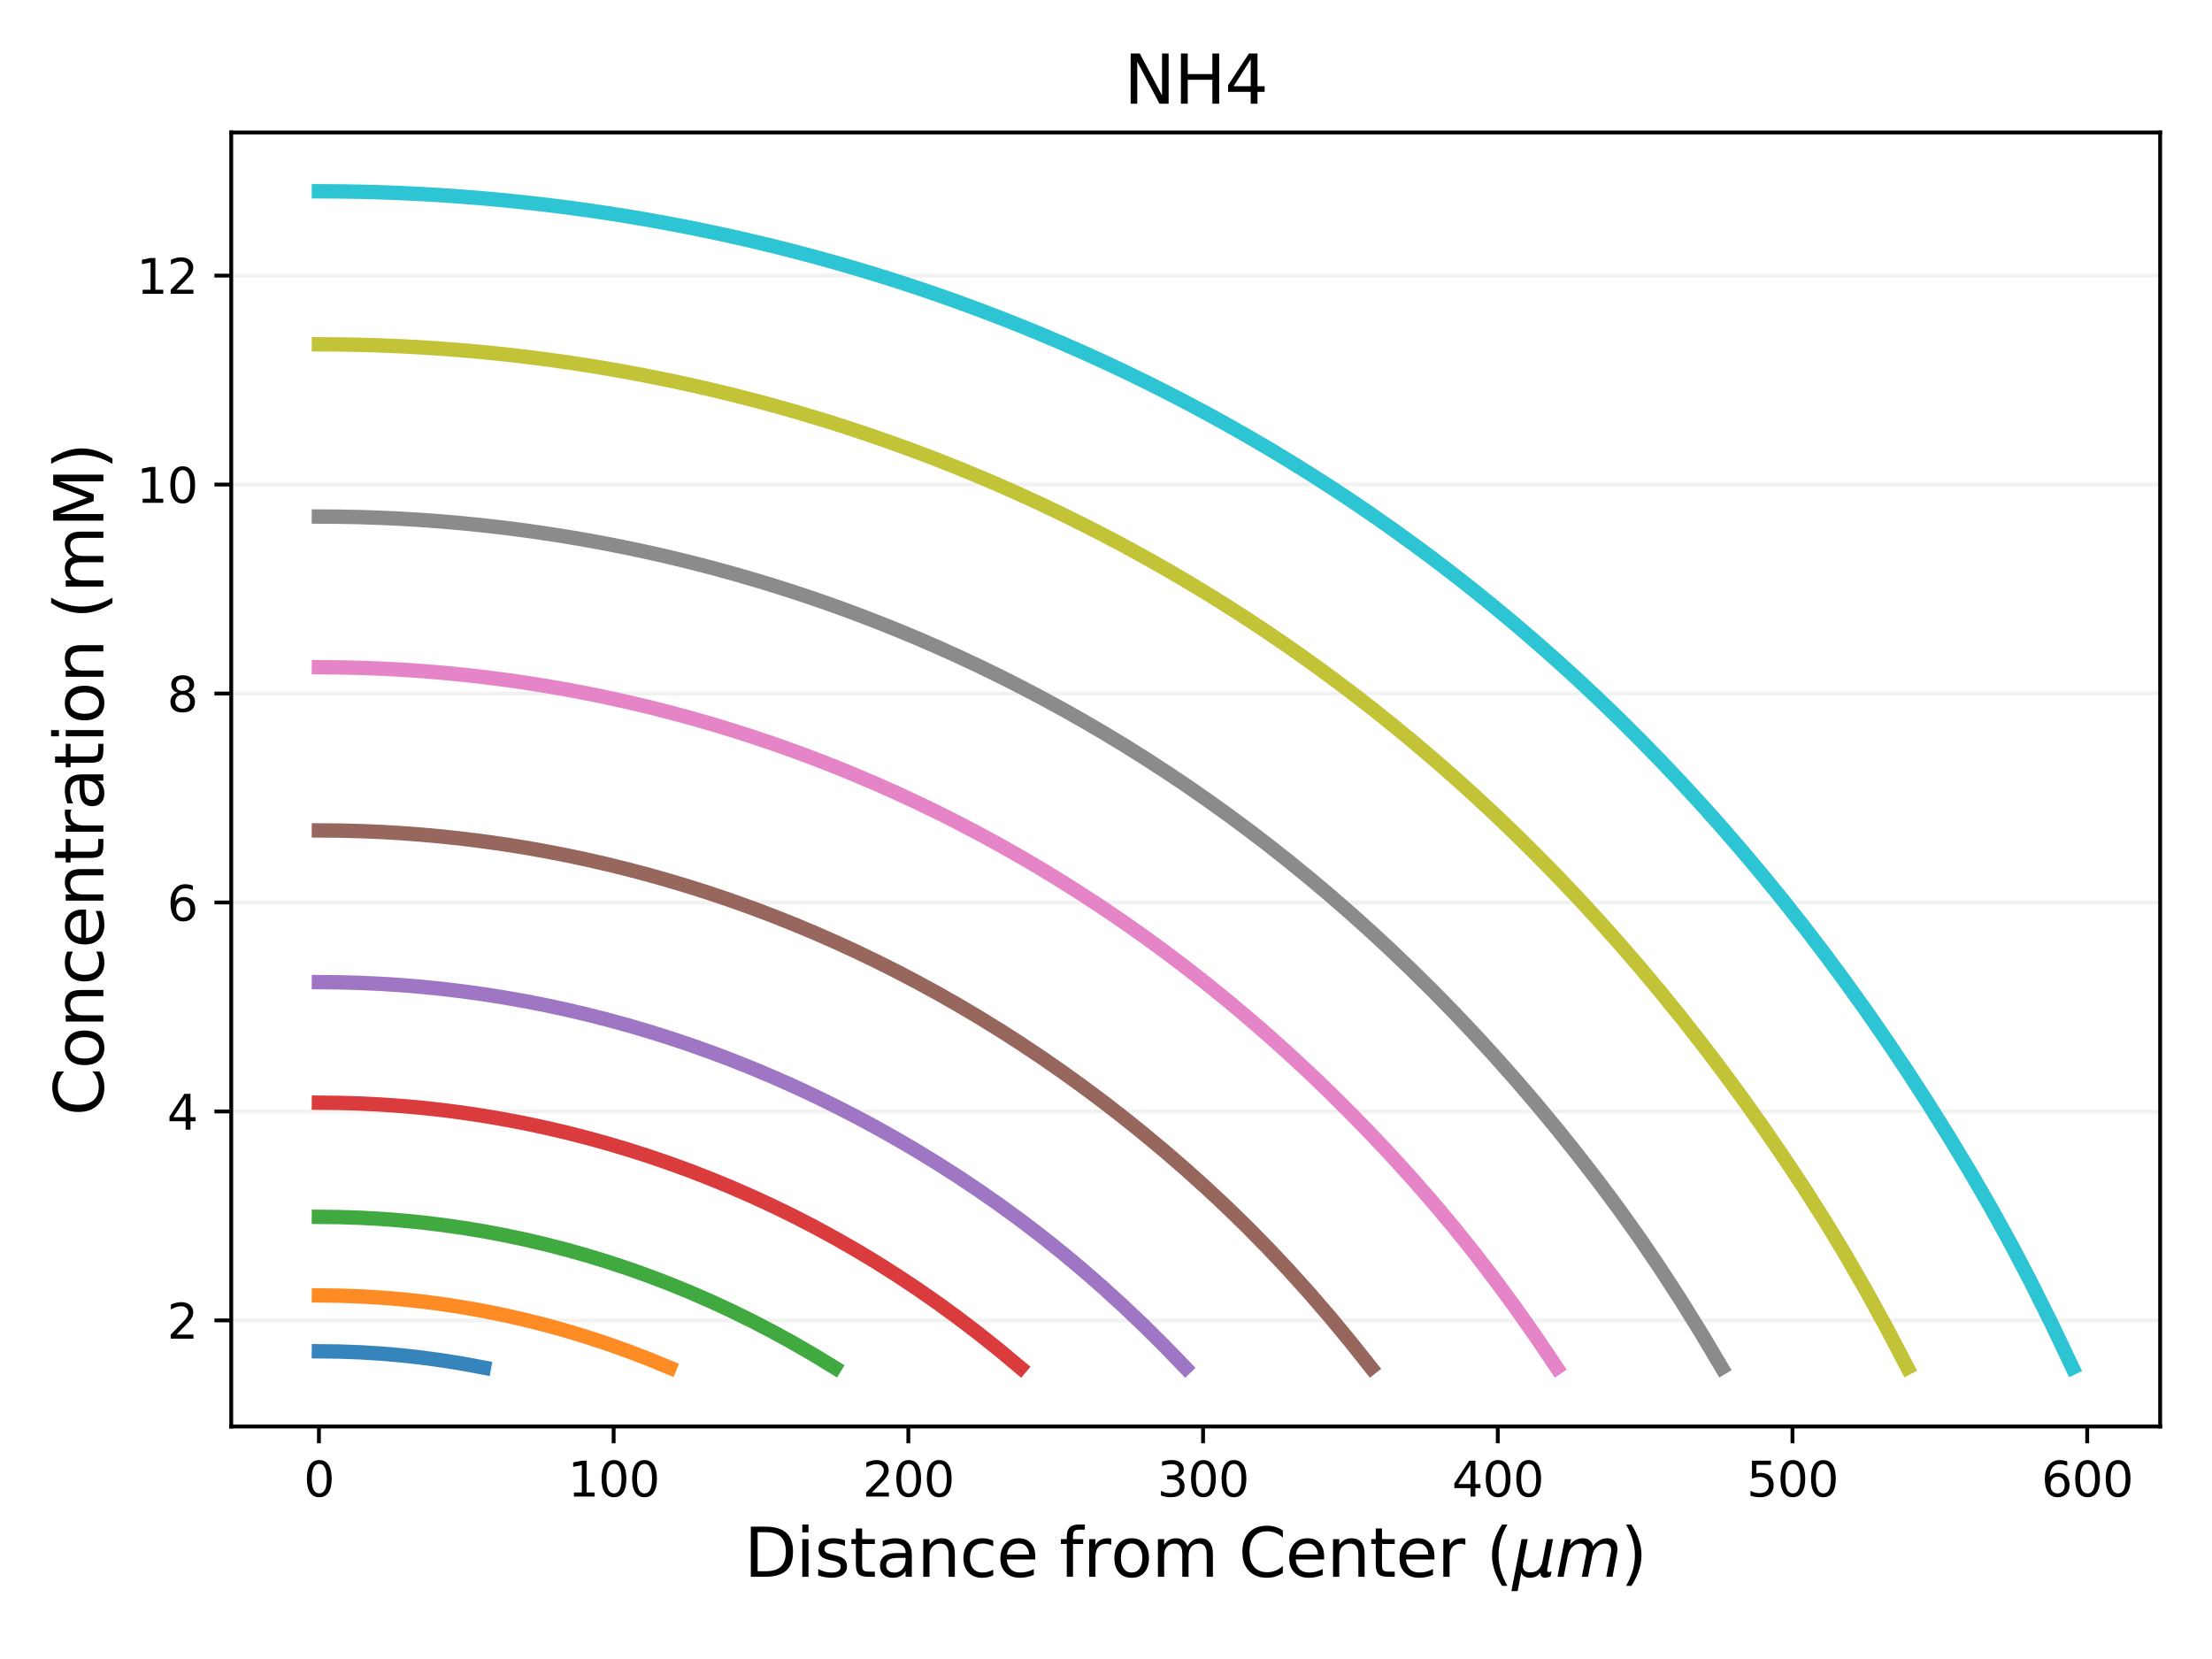 <?xml version="1.0" encoding="utf-8" standalone="no"?>
<!DOCTYPE svg PUBLIC "-//W3C//DTD SVG 1.1//EN"
  "http://www.w3.org/Graphics/SVG/1.1/DTD/svg11.dtd">
<svg xmlns:xlink="http://www.w3.org/1999/xlink" width="460.8pt" height="345.6pt" viewBox="0 0 460.8 345.6" xmlns="http://www.w3.org/2000/svg" version="1.1">
 <defs>
  <style type="text/css">*{stroke-linejoin: round; stroke-linecap: butt}</style>
 </defs>
 <g id="figure_1">
  <g id="patch_1">
   <path d="M 0 345.6 
L 460.8 345.6 
L 460.8 0 
L 0 0 
z
" style="fill: #ffffff"/>
  </g>
  <g id="axes_1">
   <g id="patch_2">
    <path d="M 48.17 297.16 
L 450 297.16 
L 450 27.6 
L 48.17 27.6 
z
" style="fill: #ffffff"/>
   </g>
   <g id="matplotlib.axis_1">
    <g id="xtick_1">
     <g id="line2d_1">
      <defs>
       <path id="m5baab07d02" d="M 0 0 
L 0 3.5 
" style="stroke: #000000; stroke-width: 0.8"/>
      </defs>
      <g>
       <use xlink:href="#m5baab07d02" x="66.435" y="297.16" style="stroke: #000000; stroke-width: 0.8"/>
      </g>
     </g>
     <g id="text_1">
      <!-- 0 -->
      <g transform="translate(63.254 311.758) scale(0.1 -0.1)">
       <defs>
        <path id="DejaVuSans-30" d="M 2034 4250 
Q 1547 4250 1301 3770 
Q 1056 3291 1056 2328 
Q 1056 1369 1301 889 
Q 1547 409 2034 409 
Q 2525 409 2770 889 
Q 3016 1369 3016 2328 
Q 3016 3291 2770 3770 
Q 2525 4250 2034 4250 
z
M 2034 4750 
Q 2819 4750 3233 4129 
Q 3647 3509 3647 2328 
Q 3647 1150 3233 529 
Q 2819 -91 2034 -91 
Q 1250 -91 836 529 
Q 422 1150 422 2328 
Q 422 3509 836 4129 
Q 1250 4750 2034 4750 
z
" transform="scale(0.016)"/>
       </defs>
       <use xlink:href="#DejaVuSans-30"/>
      </g>
     </g>
    </g>
    <g id="xtick_2">
     <g id="line2d_2">
      <g>
       <use xlink:href="#m5baab07d02" x="127.83" y="297.16" style="stroke: #000000; stroke-width: 0.8"/>
      </g>
     </g>
     <g id="text_2">
      <!-- 100 -->
      <g transform="translate(118.286 311.758) scale(0.1 -0.1)">
       <defs>
        <path id="DejaVuSans-31" d="M 794 531 
L 1825 531 
L 1825 4091 
L 703 3866 
L 703 4441 
L 1819 4666 
L 2450 4666 
L 2450 531 
L 3481 531 
L 3481 0 
L 794 0 
L 794 531 
z
" transform="scale(0.016)"/>
       </defs>
       <use xlink:href="#DejaVuSans-31"/>
       <use xlink:href="#DejaVuSans-30" x="63.623"/>
       <use xlink:href="#DejaVuSans-30" x="127.246"/>
      </g>
     </g>
    </g>
    <g id="xtick_3">
     <g id="line2d_3">
      <g>
       <use xlink:href="#m5baab07d02" x="189.225" y="297.16" style="stroke: #000000; stroke-width: 0.8"/>
      </g>
     </g>
     <g id="text_3">
      <!-- 200 -->
      <g transform="translate(179.681 311.758) scale(0.1 -0.1)">
       <defs>
        <path id="DejaVuSans-32" d="M 1228 531 
L 3431 531 
L 3431 0 
L 469 0 
L 469 531 
Q 828 903 1448 1529 
Q 2069 2156 2228 2338 
Q 2531 2678 2651 2914 
Q 2772 3150 2772 3378 
Q 2772 3750 2511 3984 
Q 2250 4219 1831 4219 
Q 1534 4219 1204 4116 
Q 875 4013 500 3803 
L 500 4441 
Q 881 4594 1212 4672 
Q 1544 4750 1819 4750 
Q 2544 4750 2975 4387 
Q 3406 4025 3406 3419 
Q 3406 3131 3298 2873 
Q 3191 2616 2906 2266 
Q 2828 2175 2409 1742 
Q 1991 1309 1228 531 
z
" transform="scale(0.016)"/>
       </defs>
       <use xlink:href="#DejaVuSans-32"/>
       <use xlink:href="#DejaVuSans-30" x="63.623"/>
       <use xlink:href="#DejaVuSans-30" x="127.246"/>
      </g>
     </g>
    </g>
    <g id="xtick_4">
     <g id="line2d_4">
      <g>
       <use xlink:href="#m5baab07d02" x="250.62" y="297.16" style="stroke: #000000; stroke-width: 0.8"/>
      </g>
     </g>
     <g id="text_4">
      <!-- 300 -->
      <g transform="translate(241.076 311.758) scale(0.1 -0.1)">
       <defs>
        <path id="DejaVuSans-33" d="M 2597 2516 
Q 3050 2419 3304 2112 
Q 3559 1806 3559 1356 
Q 3559 666 3084 287 
Q 2609 -91 1734 -91 
Q 1441 -91 1130 -33 
Q 819 25 488 141 
L 488 750 
Q 750 597 1062 519 
Q 1375 441 1716 441 
Q 2309 441 2620 675 
Q 2931 909 2931 1356 
Q 2931 1769 2642 2001 
Q 2353 2234 1838 2234 
L 1294 2234 
L 1294 2753 
L 1863 2753 
Q 2328 2753 2575 2939 
Q 2822 3125 2822 3475 
Q 2822 3834 2567 4026 
Q 2313 4219 1838 4219 
Q 1578 4219 1281 4162 
Q 984 4106 628 3988 
L 628 4550 
Q 988 4650 1302 4700 
Q 1616 4750 1894 4750 
Q 2613 4750 3031 4423 
Q 3450 4097 3450 3541 
Q 3450 3153 3228 2886 
Q 3006 2619 2597 2516 
z
" transform="scale(0.016)"/>
       </defs>
       <use xlink:href="#DejaVuSans-33"/>
       <use xlink:href="#DejaVuSans-30" x="63.623"/>
       <use xlink:href="#DejaVuSans-30" x="127.246"/>
      </g>
     </g>
    </g>
    <g id="xtick_5">
     <g id="line2d_5">
      <g>
       <use xlink:href="#m5baab07d02" x="312.015" y="297.16" style="stroke: #000000; stroke-width: 0.8"/>
      </g>
     </g>
     <g id="text_5">
      <!-- 400 -->
      <g transform="translate(302.471 311.758) scale(0.1 -0.1)">
       <defs>
        <path id="DejaVuSans-34" d="M 2419 4116 
L 825 1625 
L 2419 1625 
L 2419 4116 
z
M 2253 4666 
L 3047 4666 
L 3047 1625 
L 3713 1625 
L 3713 1100 
L 3047 1100 
L 3047 0 
L 2419 0 
L 2419 1100 
L 313 1100 
L 313 1709 
L 2253 4666 
z
" transform="scale(0.016)"/>
       </defs>
       <use xlink:href="#DejaVuSans-34"/>
       <use xlink:href="#DejaVuSans-30" x="63.623"/>
       <use xlink:href="#DejaVuSans-30" x="127.246"/>
      </g>
     </g>
    </g>
    <g id="xtick_6">
     <g id="line2d_6">
      <g>
       <use xlink:href="#m5baab07d02" x="373.41" y="297.16" style="stroke: #000000; stroke-width: 0.8"/>
      </g>
     </g>
     <g id="text_6">
      <!-- 500 -->
      <g transform="translate(363.866 311.758) scale(0.1 -0.1)">
       <defs>
        <path id="DejaVuSans-35" d="M 691 4666 
L 3169 4666 
L 3169 4134 
L 1269 4134 
L 1269 2991 
Q 1406 3038 1543 3061 
Q 1681 3084 1819 3084 
Q 2600 3084 3056 2656 
Q 3513 2228 3513 1497 
Q 3513 744 3044 326 
Q 2575 -91 1722 -91 
Q 1428 -91 1123 -41 
Q 819 9 494 109 
L 494 744 
Q 775 591 1075 516 
Q 1375 441 1709 441 
Q 2250 441 2565 725 
Q 2881 1009 2881 1497 
Q 2881 1984 2565 2268 
Q 2250 2553 1709 2553 
Q 1456 2553 1204 2497 
Q 953 2441 691 2322 
L 691 4666 
z
" transform="scale(0.016)"/>
       </defs>
       <use xlink:href="#DejaVuSans-35"/>
       <use xlink:href="#DejaVuSans-30" x="63.623"/>
       <use xlink:href="#DejaVuSans-30" x="127.246"/>
      </g>
     </g>
    </g>
    <g id="xtick_7">
     <g id="line2d_7">
      <g>
       <use xlink:href="#m5baab07d02" x="434.805" y="297.16" style="stroke: #000000; stroke-width: 0.8"/>
      </g>
     </g>
     <g id="text_7">
      <!-- 600 -->
      <g transform="translate(425.261 311.758) scale(0.1 -0.1)">
       <defs>
        <path id="DejaVuSans-36" d="M 2113 2584 
Q 1688 2584 1439 2293 
Q 1191 2003 1191 1497 
Q 1191 994 1439 701 
Q 1688 409 2113 409 
Q 2538 409 2786 701 
Q 3034 994 3034 1497 
Q 3034 2003 2786 2293 
Q 2538 2584 2113 2584 
z
M 3366 4563 
L 3366 3988 
Q 3128 4100 2886 4159 
Q 2644 4219 2406 4219 
Q 1781 4219 1451 3797 
Q 1122 3375 1075 2522 
Q 1259 2794 1537 2939 
Q 1816 3084 2150 3084 
Q 2853 3084 3261 2657 
Q 3669 2231 3669 1497 
Q 3669 778 3244 343 
Q 2819 -91 2113 -91 
Q 1303 -91 875 529 
Q 447 1150 447 2328 
Q 447 3434 972 4092 
Q 1497 4750 2381 4750 
Q 2619 4750 2861 4703 
Q 3103 4656 3366 4563 
z
" transform="scale(0.016)"/>
       </defs>
       <use xlink:href="#DejaVuSans-36"/>
       <use xlink:href="#DejaVuSans-30" x="63.623"/>
       <use xlink:href="#DejaVuSans-30" x="127.246"/>
      </g>
     </g>
    </g>
    <g id="text_8">
     <!-- Distance from Center $(\mu m)$ -->
     <g transform="translate(155.005 328.478) scale(0.14 -0.14)">
      <defs>
       <path id="DejaVuSans-44" d="M 1259 4147 
L 1259 519 
L 2022 519 
Q 2988 519 3436 956 
Q 3884 1394 3884 2338 
Q 3884 3275 3436 3711 
Q 2988 4147 2022 4147 
L 1259 4147 
z
M 628 4666 
L 1925 4666 
Q 3281 4666 3915 4102 
Q 4550 3538 4550 2338 
Q 4550 1131 3912 565 
Q 3275 0 1925 0 
L 628 0 
L 628 4666 
z
" transform="scale(0.016)"/>
       <path id="DejaVuSans-69" d="M 603 3500 
L 1178 3500 
L 1178 0 
L 603 0 
L 603 3500 
z
M 603 4863 
L 1178 4863 
L 1178 4134 
L 603 4134 
L 603 4863 
z
" transform="scale(0.016)"/>
       <path id="DejaVuSans-73" d="M 2834 3397 
L 2834 2853 
Q 2591 2978 2328 3040 
Q 2066 3103 1784 3103 
Q 1356 3103 1142 2972 
Q 928 2841 928 2578 
Q 928 2378 1081 2264 
Q 1234 2150 1697 2047 
L 1894 2003 
Q 2506 1872 2764 1633 
Q 3022 1394 3022 966 
Q 3022 478 2636 193 
Q 2250 -91 1575 -91 
Q 1294 -91 989 -36 
Q 684 19 347 128 
L 347 722 
Q 666 556 975 473 
Q 1284 391 1588 391 
Q 1994 391 2212 530 
Q 2431 669 2431 922 
Q 2431 1156 2273 1281 
Q 2116 1406 1581 1522 
L 1381 1569 
Q 847 1681 609 1914 
Q 372 2147 372 2553 
Q 372 3047 722 3315 
Q 1072 3584 1716 3584 
Q 2034 3584 2315 3537 
Q 2597 3491 2834 3397 
z
" transform="scale(0.016)"/>
       <path id="DejaVuSans-74" d="M 1172 4494 
L 1172 3500 
L 2356 3500 
L 2356 3053 
L 1172 3053 
L 1172 1153 
Q 1172 725 1289 603 
Q 1406 481 1766 481 
L 2356 481 
L 2356 0 
L 1766 0 
Q 1100 0 847 248 
Q 594 497 594 1153 
L 594 3053 
L 172 3053 
L 172 3500 
L 594 3500 
L 594 4494 
L 1172 4494 
z
" transform="scale(0.016)"/>
       <path id="DejaVuSans-61" d="M 2194 1759 
Q 1497 1759 1228 1600 
Q 959 1441 959 1056 
Q 959 750 1161 570 
Q 1363 391 1709 391 
Q 2188 391 2477 730 
Q 2766 1069 2766 1631 
L 2766 1759 
L 2194 1759 
z
M 3341 1997 
L 3341 0 
L 2766 0 
L 2766 531 
Q 2569 213 2275 61 
Q 1981 -91 1556 -91 
Q 1019 -91 701 211 
Q 384 513 384 1019 
Q 384 1609 779 1909 
Q 1175 2209 1959 2209 
L 2766 2209 
L 2766 2266 
Q 2766 2663 2505 2880 
Q 2244 3097 1772 3097 
Q 1472 3097 1187 3025 
Q 903 2953 641 2809 
L 641 3341 
Q 956 3463 1253 3523 
Q 1550 3584 1831 3584 
Q 2591 3584 2966 3190 
Q 3341 2797 3341 1997 
z
" transform="scale(0.016)"/>
       <path id="DejaVuSans-6e" d="M 3513 2113 
L 3513 0 
L 2938 0 
L 2938 2094 
Q 2938 2591 2744 2837 
Q 2550 3084 2163 3084 
Q 1697 3084 1428 2787 
Q 1159 2491 1159 1978 
L 1159 0 
L 581 0 
L 581 3500 
L 1159 3500 
L 1159 2956 
Q 1366 3272 1645 3428 
Q 1925 3584 2291 3584 
Q 2894 3584 3203 3211 
Q 3513 2838 3513 2113 
z
" transform="scale(0.016)"/>
       <path id="DejaVuSans-63" d="M 3122 3366 
L 3122 2828 
Q 2878 2963 2633 3030 
Q 2388 3097 2138 3097 
Q 1578 3097 1268 2742 
Q 959 2388 959 1747 
Q 959 1106 1268 751 
Q 1578 397 2138 397 
Q 2388 397 2633 464 
Q 2878 531 3122 666 
L 3122 134 
Q 2881 22 2623 -34 
Q 2366 -91 2075 -91 
Q 1284 -91 818 406 
Q 353 903 353 1747 
Q 353 2603 823 3093 
Q 1294 3584 2113 3584 
Q 2378 3584 2631 3529 
Q 2884 3475 3122 3366 
z
" transform="scale(0.016)"/>
       <path id="DejaVuSans-65" d="M 3597 1894 
L 3597 1613 
L 953 1613 
Q 991 1019 1311 708 
Q 1631 397 2203 397 
Q 2534 397 2845 478 
Q 3156 559 3463 722 
L 3463 178 
Q 3153 47 2828 -22 
Q 2503 -91 2169 -91 
Q 1331 -91 842 396 
Q 353 884 353 1716 
Q 353 2575 817 3079 
Q 1281 3584 2069 3584 
Q 2775 3584 3186 3129 
Q 3597 2675 3597 1894 
z
M 3022 2063 
Q 3016 2534 2758 2815 
Q 2500 3097 2075 3097 
Q 1594 3097 1305 2825 
Q 1016 2553 972 2059 
L 3022 2063 
z
" transform="scale(0.016)"/>
       <path id="DejaVuSans-20" transform="scale(0.016)"/>
       <path id="DejaVuSans-66" d="M 2375 4863 
L 2375 4384 
L 1825 4384 
Q 1516 4384 1395 4259 
Q 1275 4134 1275 3809 
L 1275 3500 
L 2222 3500 
L 2222 3053 
L 1275 3053 
L 1275 0 
L 697 0 
L 697 3053 
L 147 3053 
L 147 3500 
L 697 3500 
L 697 3744 
Q 697 4328 969 4595 
Q 1241 4863 1831 4863 
L 2375 4863 
z
" transform="scale(0.016)"/>
       <path id="DejaVuSans-72" d="M 2631 2963 
Q 2534 3019 2420 3045 
Q 2306 3072 2169 3072 
Q 1681 3072 1420 2755 
Q 1159 2438 1159 1844 
L 1159 0 
L 581 0 
L 581 3500 
L 1159 3500 
L 1159 2956 
Q 1341 3275 1631 3429 
Q 1922 3584 2338 3584 
Q 2397 3584 2469 3576 
Q 2541 3569 2628 3553 
L 2631 2963 
z
" transform="scale(0.016)"/>
       <path id="DejaVuSans-6f" d="M 1959 3097 
Q 1497 3097 1228 2736 
Q 959 2375 959 1747 
Q 959 1119 1226 758 
Q 1494 397 1959 397 
Q 2419 397 2687 759 
Q 2956 1122 2956 1747 
Q 2956 2369 2687 2733 
Q 2419 3097 1959 3097 
z
M 1959 3584 
Q 2709 3584 3137 3096 
Q 3566 2609 3566 1747 
Q 3566 888 3137 398 
Q 2709 -91 1959 -91 
Q 1206 -91 779 398 
Q 353 888 353 1747 
Q 353 2609 779 3096 
Q 1206 3584 1959 3584 
z
" transform="scale(0.016)"/>
       <path id="DejaVuSans-6d" d="M 3328 2828 
Q 3544 3216 3844 3400 
Q 4144 3584 4550 3584 
Q 5097 3584 5394 3201 
Q 5691 2819 5691 2113 
L 5691 0 
L 5113 0 
L 5113 2094 
Q 5113 2597 4934 2840 
Q 4756 3084 4391 3084 
Q 3944 3084 3684 2787 
Q 3425 2491 3425 1978 
L 3425 0 
L 2847 0 
L 2847 2094 
Q 2847 2600 2669 2842 
Q 2491 3084 2119 3084 
Q 1678 3084 1418 2786 
Q 1159 2488 1159 1978 
L 1159 0 
L 581 0 
L 581 3500 
L 1159 3500 
L 1159 2956 
Q 1356 3278 1631 3431 
Q 1906 3584 2284 3584 
Q 2666 3584 2933 3390 
Q 3200 3197 3328 2828 
z
" transform="scale(0.016)"/>
       <path id="DejaVuSans-43" d="M 4122 4306 
L 4122 3641 
Q 3803 3938 3442 4084 
Q 3081 4231 2675 4231 
Q 1875 4231 1450 3742 
Q 1025 3253 1025 2328 
Q 1025 1406 1450 917 
Q 1875 428 2675 428 
Q 3081 428 3442 575 
Q 3803 722 4122 1019 
L 4122 359 
Q 3791 134 3420 21 
Q 3050 -91 2638 -91 
Q 1578 -91 968 557 
Q 359 1206 359 2328 
Q 359 3453 968 4101 
Q 1578 4750 2638 4750 
Q 3056 4750 3426 4639 
Q 3797 4528 4122 4306 
z
" transform="scale(0.016)"/>
       <path id="DejaVuSans-28" d="M 1984 4856 
Q 1566 4138 1362 3434 
Q 1159 2731 1159 2009 
Q 1159 1288 1364 580 
Q 1569 -128 1984 -844 
L 1484 -844 
Q 1016 -109 783 600 
Q 550 1309 550 2009 
Q 550 2706 781 3412 
Q 1013 4119 1484 4856 
L 1984 4856 
z
" transform="scale(0.016)"/>
       <path id="DejaVuSans-Oblique-3bc" d="M -84 -1331 
L 856 3500 
L 1434 3500 
L 1009 1322 
Q 997 1256 987 1175 
Q 978 1094 978 1013 
Q 978 722 1161 565 
Q 1344 409 1684 409 
Q 2147 409 2431 671 
Q 2716 934 2816 1459 
L 3213 3500 
L 3788 3500 
L 3266 809 
Q 3253 750 3248 706 
Q 3244 663 3244 628 
Q 3244 531 3283 486 
Q 3322 441 3406 441 
Q 3438 441 3492 456 
Q 3547 472 3647 513 
L 3559 50 
Q 3422 -19 3297 -55 
Q 3172 -91 3053 -91 
Q 2847 -91 2730 40 
Q 2613 172 2613 403 
Q 2438 153 2195 31 
Q 1953 -91 1625 -91 
Q 1334 -91 1117 43 
Q 900 178 831 397 
L 494 -1331 
L -84 -1331 
z
" transform="scale(0.016)"/>
       <path id="DejaVuSans-Oblique-6d" d="M 5747 2113 
L 5338 0 
L 4763 0 
L 5166 2094 
Q 5191 2228 5203 2325 
Q 5216 2422 5216 2491 
Q 5216 2772 5059 2928 
Q 4903 3084 4622 3084 
Q 4203 3084 3875 2770 
Q 3547 2456 3450 1953 
L 3066 0 
L 2491 0 
L 2900 2094 
Q 2925 2209 2937 2307 
Q 2950 2406 2950 2484 
Q 2950 2769 2794 2926 
Q 2638 3084 2363 3084 
Q 1938 3084 1609 2770 
Q 1281 2456 1184 1953 
L 800 0 
L 225 0 
L 909 3500 
L 1484 3500 
L 1375 2956 
Q 1609 3263 1923 3423 
Q 2238 3584 2597 3584 
Q 2978 3584 3223 3384 
Q 3469 3184 3519 2828 
Q 3781 3197 4126 3390 
Q 4472 3584 4856 3584 
Q 5306 3584 5551 3325 
Q 5797 3066 5797 2591 
Q 5797 2488 5784 2364 
Q 5772 2241 5747 2113 
z
" transform="scale(0.016)"/>
       <path id="DejaVuSans-29" d="M 513 4856 
L 1013 4856 
Q 1481 4119 1714 3412 
Q 1947 2706 1947 2009 
Q 1947 1309 1714 600 
Q 1481 -109 1013 -844 
L 513 -844 
Q 928 -128 1133 580 
Q 1338 1288 1338 2009 
Q 1338 2731 1133 3434 
Q 928 4138 513 4856 
z
" transform="scale(0.016)"/>
      </defs>
      <use xlink:href="#DejaVuSans-44" transform="translate(0 0.016)"/>
      <use xlink:href="#DejaVuSans-69" transform="translate(77.002 0.016)"/>
      <use xlink:href="#DejaVuSans-73" transform="translate(104.785 0.016)"/>
      <use xlink:href="#DejaVuSans-74" transform="translate(156.885 0.016)"/>
      <use xlink:href="#DejaVuSans-61" transform="translate(196.094 0.016)"/>
      <use xlink:href="#DejaVuSans-6e" transform="translate(257.373 0.016)"/>
      <use xlink:href="#DejaVuSans-63" transform="translate(320.752 0.016)"/>
      <use xlink:href="#DejaVuSans-65" transform="translate(375.732 0.016)"/>
      <use xlink:href="#DejaVuSans-20" transform="translate(437.256 0.016)"/>
      <use xlink:href="#DejaVuSans-66" transform="translate(469.043 0.016)"/>
      <use xlink:href="#DejaVuSans-72" transform="translate(504.248 0.016)"/>
      <use xlink:href="#DejaVuSans-6f" transform="translate(545.361 0.016)"/>
      <use xlink:href="#DejaVuSans-6d" transform="translate(606.543 0.016)"/>
      <use xlink:href="#DejaVuSans-20" transform="translate(703.955 0.016)"/>
      <use xlink:href="#DejaVuSans-43" transform="translate(735.742 0.016)"/>
      <use xlink:href="#DejaVuSans-65" transform="translate(805.566 0.016)"/>
      <use xlink:href="#DejaVuSans-6e" transform="translate(867.09 0.016)"/>
      <use xlink:href="#DejaVuSans-74" transform="translate(930.469 0.016)"/>
      <use xlink:href="#DejaVuSans-65" transform="translate(969.678 0.016)"/>
      <use xlink:href="#DejaVuSans-72" transform="translate(1031.201 0.016)"/>
      <use xlink:href="#DejaVuSans-20" transform="translate(1072.314 0.016)"/>
      <use xlink:href="#DejaVuSans-28" transform="translate(1104.102 0.016)"/>
      <use xlink:href="#DejaVuSans-Oblique-3bc" transform="translate(1143.115 0.016)"/>
      <use xlink:href="#DejaVuSans-Oblique-6d" transform="translate(1206.738 0.016)"/>
      <use xlink:href="#DejaVuSans-29" transform="translate(1304.15 0.016)"/>
     </g>
    </g>
   </g>
   <g id="matplotlib.axis_2">
    <g id="ytick_1">
     <g id="line2d_8">
      <path d="M 48.17 275.064 
L 450 275.064 
" clip-path="url(#pf57b84efe6)" style="fill: none; stroke: #f2f2f2; stroke-width: 0.8; stroke-linecap: square"/>
     </g>
     <g id="line2d_9">
      <defs>
       <path id="m3bd7c9088f" d="M 0 0 
L -3.5 0 
" style="stroke: #000000; stroke-width: 0.8"/>
      </defs>
      <g>
       <use xlink:href="#m3bd7c9088f" x="48.17" y="275.064" style="stroke: #000000; stroke-width: 0.8"/>
      </g>
     </g>
     <g id="text_9">
      <!-- 2 -->
      <g transform="translate(34.807 278.863) scale(0.1 -0.1)">
       <use xlink:href="#DejaVuSans-32"/>
      </g>
     </g>
    </g>
    <g id="ytick_2">
     <g id="line2d_10">
      <path d="M 48.17 231.533 
L 450 231.533 
" clip-path="url(#pf57b84efe6)" style="fill: none; stroke: #f2f2f2; stroke-width: 0.8; stroke-linecap: square"/>
     </g>
     <g id="line2d_11">
      <g>
       <use xlink:href="#m3bd7c9088f" x="48.17" y="231.533" style="stroke: #000000; stroke-width: 0.8"/>
      </g>
     </g>
     <g id="text_10">
      <!-- 4 -->
      <g transform="translate(34.807 235.332) scale(0.1 -0.1)">
       <use xlink:href="#DejaVuSans-34"/>
      </g>
     </g>
    </g>
    <g id="ytick_3">
     <g id="line2d_12">
      <path d="M 48.17 188.003 
L 450 188.003 
" clip-path="url(#pf57b84efe6)" style="fill: none; stroke: #f2f2f2; stroke-width: 0.8; stroke-linecap: square"/>
     </g>
     <g id="line2d_13">
      <g>
       <use xlink:href="#m3bd7c9088f" x="48.17" y="188.003" style="stroke: #000000; stroke-width: 0.8"/>
      </g>
     </g>
     <g id="text_11">
      <!-- 6 -->
      <g transform="translate(34.807 191.802) scale(0.1 -0.1)">
       <use xlink:href="#DejaVuSans-36"/>
      </g>
     </g>
    </g>
    <g id="ytick_4">
     <g id="line2d_14">
      <path d="M 48.17 144.472 
L 450 144.472 
" clip-path="url(#pf57b84efe6)" style="fill: none; stroke: #f2f2f2; stroke-width: 0.8; stroke-linecap: square"/>
     </g>
     <g id="line2d_15">
      <g>
       <use xlink:href="#m3bd7c9088f" x="48.17" y="144.472" style="stroke: #000000; stroke-width: 0.8"/>
      </g>
     </g>
     <g id="text_12">
      <!-- 8 -->
      <g transform="translate(34.807 148.271) scale(0.1 -0.1)">
       <defs>
        <path id="DejaVuSans-38" d="M 2034 2216 
Q 1584 2216 1326 1975 
Q 1069 1734 1069 1313 
Q 1069 891 1326 650 
Q 1584 409 2034 409 
Q 2484 409 2743 651 
Q 3003 894 3003 1313 
Q 3003 1734 2745 1975 
Q 2488 2216 2034 2216 
z
M 1403 2484 
Q 997 2584 770 2862 
Q 544 3141 544 3541 
Q 544 4100 942 4425 
Q 1341 4750 2034 4750 
Q 2731 4750 3128 4425 
Q 3525 4100 3525 3541 
Q 3525 3141 3298 2862 
Q 3072 2584 2669 2484 
Q 3125 2378 3379 2068 
Q 3634 1759 3634 1313 
Q 3634 634 3220 271 
Q 2806 -91 2034 -91 
Q 1263 -91 848 271 
Q 434 634 434 1313 
Q 434 1759 690 2068 
Q 947 2378 1403 2484 
z
M 1172 3481 
Q 1172 3119 1398 2916 
Q 1625 2713 2034 2713 
Q 2441 2713 2670 2916 
Q 2900 3119 2900 3481 
Q 2900 3844 2670 4047 
Q 2441 4250 2034 4250 
Q 1625 4250 1398 4047 
Q 1172 3844 1172 3481 
z
" transform="scale(0.016)"/>
       </defs>
       <use xlink:href="#DejaVuSans-38"/>
      </g>
     </g>
    </g>
    <g id="ytick_5">
     <g id="line2d_16">
      <path d="M 48.17 100.941 
L 450 100.941 
" clip-path="url(#pf57b84efe6)" style="fill: none; stroke: #f2f2f2; stroke-width: 0.8; stroke-linecap: square"/>
     </g>
     <g id="line2d_17">
      <g>
       <use xlink:href="#m3bd7c9088f" x="48.17" y="100.941" style="stroke: #000000; stroke-width: 0.8"/>
      </g>
     </g>
     <g id="text_13">
      <!-- 10 -->
      <g transform="translate(28.445 104.741) scale(0.1 -0.1)">
       <use xlink:href="#DejaVuSans-31"/>
       <use xlink:href="#DejaVuSans-30" x="63.623"/>
      </g>
     </g>
    </g>
    <g id="ytick_6">
     <g id="line2d_18">
      <path d="M 48.17 57.411 
L 450 57.411 
" clip-path="url(#pf57b84efe6)" style="fill: none; stroke: #f2f2f2; stroke-width: 0.8; stroke-linecap: square"/>
     </g>
     <g id="line2d_19">
      <g>
       <use xlink:href="#m3bd7c9088f" x="48.17" y="57.411" style="stroke: #000000; stroke-width: 0.8"/>
      </g>
     </g>
     <g id="text_14">
      <!-- 12 -->
      <g transform="translate(28.445 61.21) scale(0.1 -0.1)">
       <use xlink:href="#DejaVuSans-31"/>
       <use xlink:href="#DejaVuSans-32" x="63.623"/>
      </g>
     </g>
    </g>
    <g id="text_15">
     <!-- Concentration (mM) -->
     <g transform="translate(21.533 232.445) rotate(-90) scale(0.14 -0.14)">
      <defs>
       <path id="DejaVuSans-4d" d="M 628 4666 
L 1569 4666 
L 2759 1491 
L 3956 4666 
L 4897 4666 
L 4897 0 
L 4281 0 
L 4281 4097 
L 3078 897 
L 2444 897 
L 1241 4097 
L 1241 0 
L 628 0 
L 628 4666 
z
" transform="scale(0.016)"/>
      </defs>
      <use xlink:href="#DejaVuSans-43"/>
      <use xlink:href="#DejaVuSans-6f" x="69.824"/>
      <use xlink:href="#DejaVuSans-6e" x="131.006"/>
      <use xlink:href="#DejaVuSans-63" x="194.385"/>
      <use xlink:href="#DejaVuSans-65" x="249.365"/>
      <use xlink:href="#DejaVuSans-6e" x="310.889"/>
      <use xlink:href="#DejaVuSans-74" x="374.268"/>
      <use xlink:href="#DejaVuSans-72" x="413.477"/>
      <use xlink:href="#DejaVuSans-61" x="454.59"/>
      <use xlink:href="#DejaVuSans-74" x="515.869"/>
      <use xlink:href="#DejaVuSans-69" x="555.078"/>
      <use xlink:href="#DejaVuSans-6f" x="582.861"/>
      <use xlink:href="#DejaVuSans-6e" x="644.043"/>
      <use xlink:href="#DejaVuSans-20" x="707.422"/>
      <use xlink:href="#DejaVuSans-28" x="739.209"/>
      <use xlink:href="#DejaVuSans-6d" x="778.223"/>
      <use xlink:href="#DejaVuSans-4d" x="875.635"/>
      <use xlink:href="#DejaVuSans-29" x="961.914"/>
     </g>
    </g>
   </g>
   <g id="line2d_20">
    <path d="M 66.435 281.499 
L 70.733 281.552 
L 75.03 281.71 
L 79.328 281.975 
L 83.626 282.346 
L 87.923 282.824 
L 92.221 283.41 
L 96.519 284.104 
L 100.816 284.907 
" clip-path="url(#pf57b84efe6)" style="fill: none; stroke: #1f77b4; stroke-opacity: 0.9; stroke-width: 3; stroke-linecap: square"/>
   </g>
   <g id="line2d_21">
    <path d="M 66.435 269.862 
L 70.733 269.912 
L 75.03 270.063 
L 79.328 270.315 
L 83.626 270.669 
L 87.923 271.124 
L 92.221 271.683 
L 96.519 272.344 
L 100.816 273.11 
L 105.114 273.98 
L 109.411 274.958 
L 113.709 276.043 
L 118.007 277.237 
L 122.304 278.542 
L 126.602 279.959 
L 130.9 281.491 
L 135.197 283.14 
L 139.495 284.907 
" clip-path="url(#pf57b84efe6)" style="fill: none; stroke: #ff7f0e; stroke-opacity: 0.9; stroke-width: 3; stroke-linecap: square"/>
   </g>
   <g id="line2d_22">
    <path d="M 66.435 253.495 
L 70.733 253.542 
L 75.03 253.682 
L 79.328 253.916 
L 83.626 254.244 
L 87.923 254.666 
L 92.221 255.184 
L 96.519 255.797 
L 100.816 256.507 
L 105.114 257.315 
L 109.411 258.222 
L 113.709 259.229 
L 118.007 260.337 
L 122.304 261.549 
L 126.602 262.866 
L 130.9 264.29 
L 135.197 265.822 
L 139.495 267.466 
L 143.793 269.223 
L 148.09 271.095 
L 152.388 273.086 
L 156.686 275.197 
L 160.983 277.431 
L 165.281 279.792 
L 169.579 282.283 
L 173.876 284.907 
" clip-path="url(#pf57b84efe6)" style="fill: none; stroke: #2ca02c; stroke-opacity: 0.9; stroke-width: 3; stroke-linecap: square"/>
   </g>
   <g id="line2d_23">
    <path d="M 66.435 229.711 
L 70.733 229.754 
L 75.03 229.882 
L 79.328 230.096 
L 83.626 230.396 
L 87.923 230.783 
L 92.221 231.256 
L 96.519 231.815 
L 100.816 232.463 
L 105.114 233.198 
L 109.411 234.022 
L 113.709 234.936 
L 118.007 235.94 
L 122.304 237.035 
L 126.602 238.223 
L 130.9 239.504 
L 135.197 240.881 
L 139.495 242.353 
L 143.793 243.924 
L 148.09 245.594 
L 152.388 247.367 
L 156.686 249.245 
L 160.983 251.231 
L 165.281 253.328 
L 169.579 255.541 
L 173.876 257.874 
L 178.174 260.331 
L 182.471 262.916 
L 186.769 265.632 
L 191.067 268.484 
L 195.364 271.474 
L 199.662 274.607 
L 203.96 277.887 
L 208.257 281.318 
L 212.555 284.907 
" clip-path="url(#pf57b84efe6)" style="fill: none; stroke: #d62728; stroke-opacity: 0.9; stroke-width: 3; stroke-linecap: square"/>
   </g>
   <g id="line2d_24">
    <path d="M 66.435 204.596 
L 70.733 204.635 
L 75.03 204.753 
L 79.328 204.951 
L 83.626 205.228 
L 87.923 205.584 
L 92.221 206.02 
L 96.519 206.536 
L 100.816 207.133 
L 105.114 207.81 
L 109.411 208.569 
L 113.709 209.411 
L 118.007 210.335 
L 122.304 211.343 
L 126.602 212.435 
L 130.9 213.613 
L 135.197 214.877 
L 139.495 216.229 
L 143.793 217.669 
L 148.09 219.199 
L 152.388 220.82 
L 156.686 222.533 
L 160.983 224.341 
L 165.281 226.244 
L 169.579 228.245 
L 173.876 230.346 
L 178.174 232.547 
L 182.471 234.853 
L 186.769 237.265 
L 191.067 239.785 
L 195.364 242.418 
L 199.662 245.166 
L 203.96 248.036 
L 208.257 251.033 
L 212.555 254.165 
L 216.853 257.442 
L 221.15 260.87 
L 225.448 264.455 
L 229.746 268.202 
L 234.043 272.116 
L 238.341 276.2 
L 242.639 280.461 
L 246.936 284.907 
" clip-path="url(#pf57b84efe6)" style="fill: none; stroke: #9467bd; stroke-opacity: 0.9; stroke-width: 3; stroke-linecap: square"/>
   </g>
   <g id="line2d_25">
    <path d="M 66.435 172.992 
L 70.733 173.027 
L 75.03 173.134 
L 79.328 173.313 
L 83.626 173.563 
L 87.923 173.885 
L 92.221 174.279 
L 96.519 174.745 
L 100.816 175.284 
L 105.114 175.896 
L 109.411 176.581 
L 113.709 177.341 
L 118.007 178.175 
L 122.304 179.084 
L 126.602 180.069 
L 130.9 181.131 
L 135.197 182.27 
L 139.495 183.487 
L 143.793 184.783 
L 148.09 186.16 
L 152.388 187.617 
L 156.686 189.158 
L 160.983 190.781 
L 165.281 192.49 
L 169.579 194.284 
L 173.876 196.167 
L 178.174 198.138 
L 182.471 200.201 
L 186.769 202.356 
L 191.067 204.606 
L 195.364 206.952 
L 199.662 209.397 
L 203.96 211.943 
L 208.257 214.592 
L 212.555 217.347 
L 216.853 220.21 
L 221.15 223.185 
L 225.448 226.274 
L 229.746 229.48 
L 234.043 232.808 
L 238.341 236.261 
L 242.639 239.843 
L 246.936 243.56 
L 251.234 247.42 
L 255.531 251.435 
L 259.829 255.621 
L 264.127 259.994 
L 268.424 264.563 
L 272.722 269.334 
L 277.02 274.309 
L 281.317 279.497 
L 285.615 284.907 
" clip-path="url(#pf57b84efe6)" style="fill: none; stroke: #8c564b; stroke-opacity: 0.9; stroke-width: 3; stroke-linecap: square"/>
   </g>
   <g id="line2d_26">
    <path d="M 66.435 138.997 
L 70.733 139.029 
L 75.03 139.125 
L 79.328 139.285 
L 83.626 139.51 
L 87.923 139.798 
L 92.221 140.151 
L 96.519 140.569 
L 100.816 141.052 
L 105.114 141.6 
L 109.411 142.214 
L 113.709 142.894 
L 118.007 143.64 
L 122.304 144.454 
L 126.602 145.335 
L 130.9 146.285 
L 135.197 147.303 
L 139.495 148.391 
L 143.793 149.549 
L 148.09 150.778 
L 152.388 152.079 
L 156.686 153.453 
L 160.983 154.9 
L 165.281 156.423 
L 169.579 158.021 
L 173.876 159.696 
L 178.174 161.45 
L 182.471 163.283 
L 186.769 165.197 
L 191.067 167.193 
L 195.364 169.273 
L 199.662 171.439 
L 203.96 173.692 
L 208.257 176.034 
L 212.555 178.467 
L 216.853 180.994 
L 221.15 183.615 
L 225.448 186.334 
L 229.746 189.152 
L 234.043 192.073 
L 238.341 195.099 
L 242.639 198.232 
L 246.936 201.477 
L 251.234 204.836 
L 255.531 208.312 
L 259.829 211.909 
L 264.127 215.631 
L 268.424 219.483 
L 272.722 223.467 
L 277.02 227.59 
L 281.317 231.857 
L 285.615 236.272 
L 289.913 240.842 
L 294.21 245.576 
L 298.508 250.49 
L 302.806 255.613 
L 307.103 260.97 
L 311.401 266.573 
L 315.699 272.426 
L 319.996 278.533 
L 324.294 284.907 
" clip-path="url(#pf57b84efe6)" style="fill: none; stroke: #e377c2; stroke-opacity: 0.9; stroke-width: 3; stroke-linecap: square"/>
   </g>
   <g id="line2d_27">
    <path d="M 66.435 107.607 
L 70.733 107.635 
L 75.03 107.722 
L 79.328 107.867 
L 83.626 108.069 
L 87.923 108.33 
L 92.221 108.648 
L 96.519 109.026 
L 100.816 109.462 
L 105.114 109.956 
L 109.411 110.51 
L 113.709 111.124 
L 118.007 111.797 
L 122.304 112.531 
L 126.602 113.326 
L 130.9 114.182 
L 135.197 115.099 
L 139.495 116.079 
L 143.793 117.122 
L 148.09 118.228 
L 152.388 119.399 
L 156.686 120.635 
L 160.983 121.937 
L 165.281 123.305 
L 169.579 124.74 
L 173.876 126.245 
L 178.174 127.818 
L 182.471 129.462 
L 186.769 131.178 
L 191.067 132.966 
L 195.364 134.829 
L 199.662 136.767 
L 203.96 138.781 
L 208.257 140.873 
L 212.555 143.045 
L 216.853 145.299 
L 221.15 147.635 
L 225.448 150.055 
L 229.746 152.563 
L 234.043 155.158 
L 238.341 157.845 
L 242.639 160.624 
L 246.936 163.498 
L 251.234 166.469 
L 255.531 169.541 
L 259.829 172.716 
L 264.127 175.996 
L 268.424 179.384 
L 272.722 182.885 
L 277.02 186.501 
L 281.317 190.236 
L 285.615 194.093 
L 289.913 198.077 
L 294.21 202.193 
L 298.508 206.444 
L 302.806 210.836 
L 307.103 215.373 
L 311.401 220.063 
L 315.699 224.91 
L 319.996 229.922 
L 324.294 235.105 
L 328.591 240.468 
L 332.889 246.02 
L 337.187 251.787 
L 341.484 257.817 
L 345.782 264.139 
L 350.08 270.758 
L 354.377 277.676 
L 358.675 284.907 
" clip-path="url(#pf57b84efe6)" style="fill: none; stroke: #7f7f7f; stroke-opacity: 0.9; stroke-width: 3; stroke-linecap: square"/>
   </g>
   <g id="line2d_28">
    <path d="M 66.435 71.731 
L 70.733 71.757 
L 75.03 71.834 
L 79.328 71.962 
L 83.626 72.142 
L 87.923 72.373 
L 92.221 72.657 
L 96.519 72.992 
L 100.816 73.379 
L 105.114 73.818 
L 109.411 74.31 
L 113.709 74.855 
L 118.007 75.453 
L 122.304 76.104 
L 126.602 76.809 
L 130.9 77.568 
L 135.197 78.382 
L 139.495 79.25 
L 143.793 80.174 
L 148.09 81.155 
L 152.388 82.191 
L 156.686 83.285 
L 160.983 84.436 
L 165.281 85.646 
L 169.579 86.915 
L 173.876 88.244 
L 178.174 89.634 
L 182.471 91.085 
L 186.769 92.598 
L 191.067 94.174 
L 195.364 95.815 
L 199.662 97.521 
L 203.96 99.293 
L 208.257 101.132 
L 212.555 103.04 
L 216.853 105.018 
L 221.15 107.067 
L 225.448 109.188 
L 229.746 111.383 
L 234.043 113.653 
L 238.341 116 
L 242.639 118.426 
L 246.936 120.932 
L 251.234 123.52 
L 255.531 126.193 
L 259.829 128.951 
L 264.127 131.797 
L 268.424 134.734 
L 272.722 137.764 
L 277.02 140.888 
L 281.317 144.111 
L 285.615 147.434 
L 289.913 150.86 
L 294.21 154.393 
L 298.508 158.036 
L 302.806 161.792 
L 307.103 165.665 
L 311.401 169.658 
L 315.699 173.775 
L 319.996 178.022 
L 324.294 182.402 
L 328.591 186.921 
L 332.889 191.583 
L 337.187 196.394 
L 341.484 201.36 
L 345.782 206.488 
L 350.08 211.784 
L 354.377 217.256 
L 358.675 222.911 
L 362.973 228.759 
L 367.27 234.809 
L 371.568 241.071 
L 375.866 247.558 
L 380.163 254.317 
L 384.461 261.423 
L 388.759 268.888 
L 393.056 276.712 
L 397.354 284.907 
" clip-path="url(#pf57b84efe6)" style="fill: none; stroke: #bcbd22; stroke-opacity: 0.9; stroke-width: 3; stroke-linecap: square"/>
   </g>
   <g id="line2d_29">
    <path d="M 66.435 39.853 
L 70.733 39.876 
L 75.03 39.945 
L 79.328 40.061 
L 83.626 40.222 
L 87.923 40.43 
L 92.221 40.685 
L 96.519 40.986 
L 100.816 41.334 
L 105.114 41.729 
L 109.411 42.171 
L 113.709 42.66 
L 118.007 43.197 
L 122.304 43.781 
L 126.602 44.414 
L 130.9 45.095 
L 135.197 45.825 
L 139.495 46.605 
L 143.793 47.433 
L 148.09 48.312 
L 152.388 49.241 
L 156.686 50.221 
L 160.983 51.252 
L 165.281 52.336 
L 169.579 53.472 
L 173.876 54.66 
L 178.174 55.903 
L 182.471 57.2 
L 186.769 58.552 
L 191.067 59.96 
L 195.364 61.425 
L 199.662 62.946 
L 203.96 64.527 
L 208.257 66.166 
L 212.555 67.865 
L 216.853 69.626 
L 221.15 71.448 
L 225.448 73.334 
L 229.746 75.284 
L 234.043 77.299 
L 238.341 79.381 
L 242.639 81.531 
L 246.936 83.751 
L 251.234 86.041 
L 255.531 88.404 
L 259.829 90.84 
L 264.127 93.352 
L 268.424 95.941 
L 272.722 98.609 
L 277.02 101.358 
L 281.317 104.19 
L 285.615 107.107 
L 289.913 110.111 
L 294.21 113.204 
L 298.508 116.39 
L 302.806 119.669 
L 307.103 123.046 
L 311.401 126.523 
L 315.699 130.102 
L 319.996 133.788 
L 324.294 137.583 
L 328.591 141.49 
L 332.889 145.514 
L 337.187 149.659 
L 341.484 153.928 
L 345.782 158.325 
L 350.08 162.857 
L 354.377 167.527 
L 358.675 172.341 
L 362.973 177.304 
L 367.27 182.423 
L 371.568 187.703 
L 375.866 193.152 
L 380.163 198.778 
L 384.461 204.587 
L 388.759 210.59 
L 393.056 216.794 
L 397.354 223.211 
L 401.651 229.852 
L 405.949 236.729 
L 410.247 243.856 
L 414.544 251.251 
L 418.842 259.028 
L 423.14 267.233 
L 427.437 275.855 
L 431.735 284.907 
" clip-path="url(#pf57b84efe6)" style="fill: none; stroke: #17becf; stroke-opacity: 0.9; stroke-width: 3; stroke-linecap: square"/>
   </g>
   <g id="patch_3">
    <path d="M 48.17 297.16 
L 48.17 27.6 
" style="fill: none; stroke: #000000; stroke-width: 0.8; stroke-linejoin: miter; stroke-linecap: square"/>
   </g>
   <g id="patch_4">
    <path d="M 450 297.16 
L 450 27.6 
" style="fill: none; stroke: #000000; stroke-width: 0.8; stroke-linejoin: miter; stroke-linecap: square"/>
   </g>
   <g id="patch_5">
    <path d="M 48.17 297.16 
L 450 297.16 
" style="fill: none; stroke: #000000; stroke-width: 0.8; stroke-linejoin: miter; stroke-linecap: square"/>
   </g>
   <g id="patch_6">
    <path d="M 48.17 27.6 
L 450 27.6 
" style="fill: none; stroke: #000000; stroke-width: 0.8; stroke-linejoin: miter; stroke-linecap: square"/>
   </g>
   <g id="text_16">
    <!-- NH4 -->
    <g transform="translate(234.13 21.6) scale(0.14 -0.14)">
     <defs>
      <path id="DejaVuSans-4e" d="M 628 4666 
L 1478 4666 
L 3547 763 
L 3547 4666 
L 4159 4666 
L 4159 0 
L 3309 0 
L 1241 3903 
L 1241 0 
L 628 0 
L 628 4666 
z
" transform="scale(0.016)"/>
      <path id="DejaVuSans-48" d="M 628 4666 
L 1259 4666 
L 1259 2753 
L 3553 2753 
L 3553 4666 
L 4184 4666 
L 4184 0 
L 3553 0 
L 3553 2222 
L 1259 2222 
L 1259 0 
L 628 0 
L 628 4666 
z
" transform="scale(0.016)"/>
     </defs>
     <use xlink:href="#DejaVuSans-4e"/>
     <use xlink:href="#DejaVuSans-48" x="74.805"/>
     <use xlink:href="#DejaVuSans-34" x="150"/>
    </g>
   </g>
  </g>
 </g>
 <defs>
  <clipPath id="pf57b84efe6">
   <rect x="48.17" y="27.6" width="401.83" height="269.56"/>
  </clipPath>
 </defs>
</svg>
